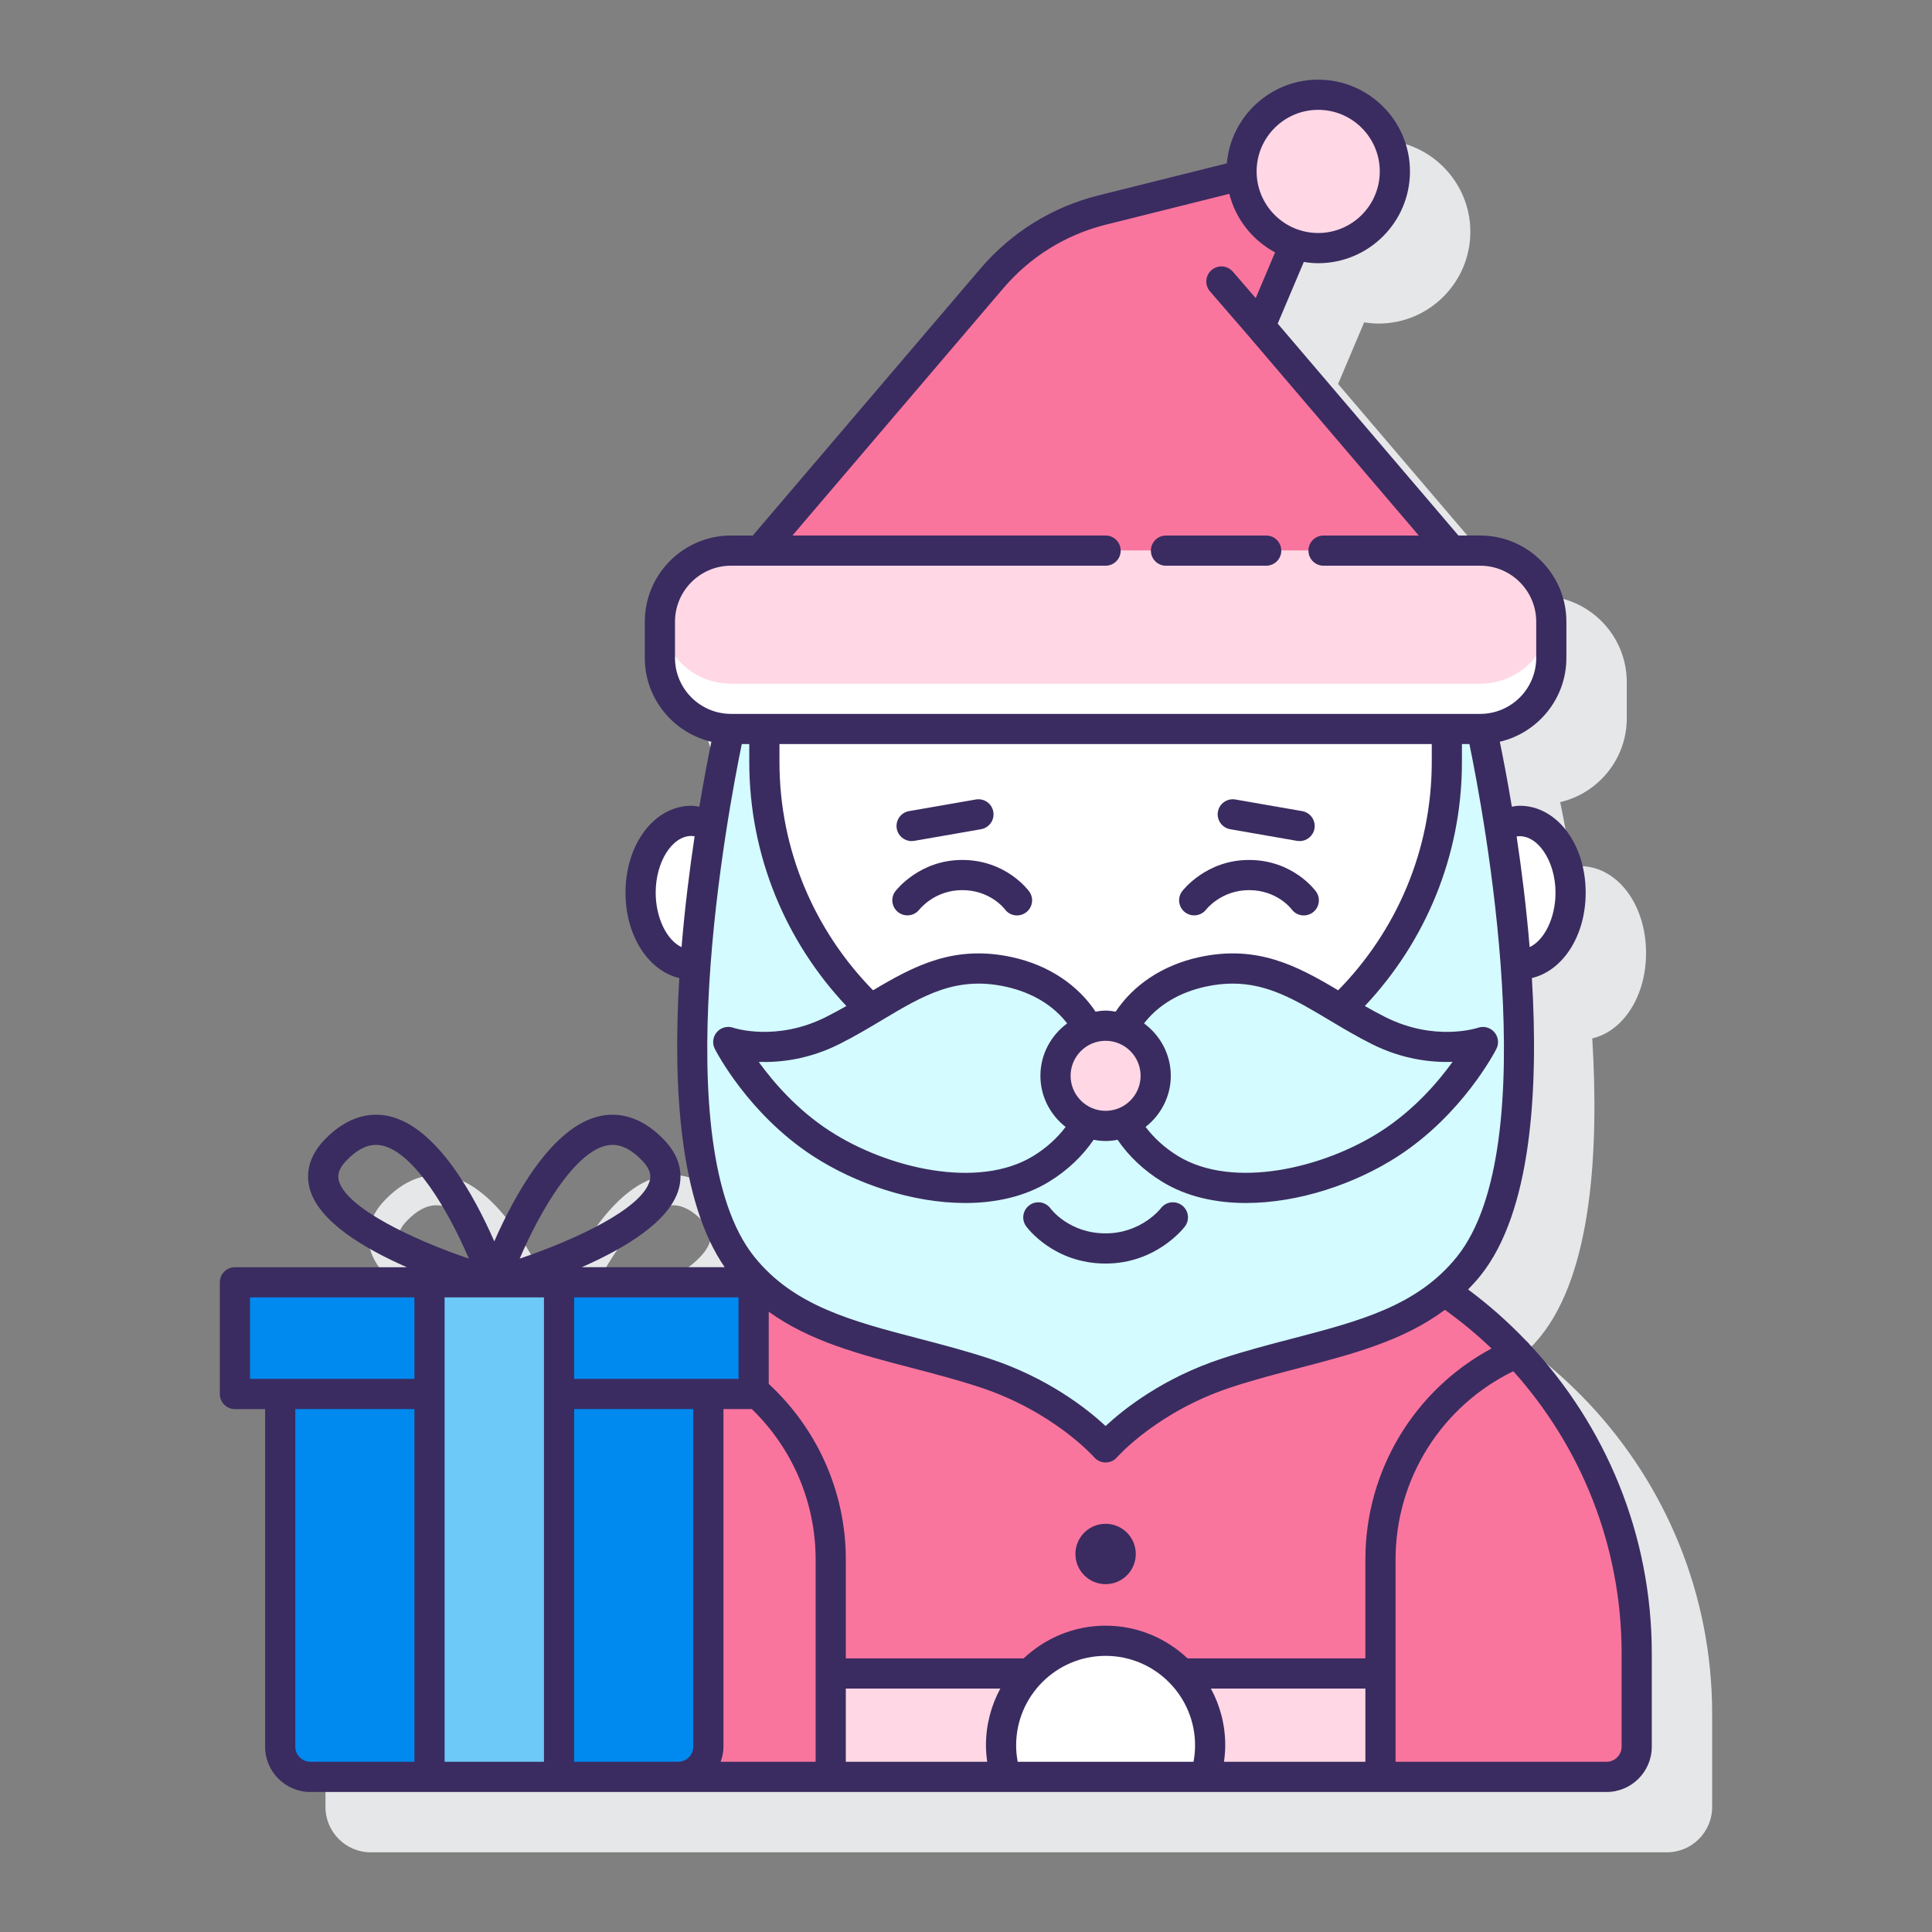 <svg id="Layer_1" enable-background="new 0 0 128 128" height="512" viewBox="0 0 128 128" width="512" xmlns="http://www.w3.org/2000/svg"><rect x="0" y="0" width="128" height="128" fill="#808080" stroke="none"/><g><g><path d="m105.283 92.998c-.042-.051-.083-.099-.134-.14-1.19-1.252-2.482-2.406-3.871-3.439.276-.284.545-.579.803-.899 3.371-4.197 3.863-12.247 3.411-19.721 2.052-.485 3.564-2.794 3.564-5.658 0-3.228-1.919-5.757-4.369-5.757-.177 0-.352.017-.525.044-.311-1.86-.602-3.35-.795-4.285 2.524-.591 4.411-2.855 4.411-5.556v-2.397c0-3.149-2.562-5.711-5.711-5.711h-1.442l-11.974-14.04 1.729-4.084c.312.049.628.082.954.082 3.353 0 6.08-2.728 6.08-6.08s-2.728-6.08-6.08-6.08c-3.172 0-5.78 2.442-6.053 5.544l-8.491 2.121c-3.071.767-5.781 2.446-7.837 4.855l-15.08 17.682h-1.443c-3.149 0-5.711 2.562-5.711 5.711v2.395c0 2.701 1.887 4.966 4.411 5.556-.193.935-.484 2.425-.795 4.285-.173-.027-.348-.044-.525-.044-2.45 0-4.369 2.529-4.369 5.757 0 2.864 1.512 5.173 3.564 5.658-.432 7.158.01 14.833 3.009 19.157h-9.474c2.87-1.26 5.842-3.042 6.432-5.196.217-.789.223-1.993-.977-3.246-1.639-1.712-3.218-1.798-4.252-1.571-3.201.702-5.701 5.342-6.996 8.3-1.295-2.958-3.795-7.598-6.996-8.3-1.035-.227-2.614-.14-4.253 1.571-1.199 1.252-1.193 2.456-.977 3.246.591 2.154 3.562 3.936 6.433 5.196h-11.39c-.553 0-1 .448-1 1v7.401c0 .552.447 1 1 1h2v22.366c0 1.654 1.346 3 3 3h85.871c1.654 0 3-1.346 3-3v-6.173c.001-7.942-3.102-15.17-8.152-20.55zm-61.11-13.102c.137-.03.272-.044.407-.044.651 0 1.3.345 1.971 1.045.599.625.568 1.061.493 1.333-.512 1.867-4.972 3.925-8.614 5.158 1.37-3.197 3.632-7.029 5.743-7.492zm-17.722 2.334c-.075-.273-.105-.708.493-1.333.671-.701 1.319-1.045 1.971-1.045.136 0 .271.015.407.044 2.112.463 4.374 4.295 5.744 7.492-3.774-1.281-8.126-3.373-8.615-5.158z" fill="#e6e7e8"/></g><g><g><path d="m95.713 85.516c-3.765 3.18-9.057 3.676-14.438 5.439-5.226 1.713-8.027 4.938-8.027 4.938s-2.801-3.225-8.027-4.938c-5.371-1.761-10.654-2.258-14.418-5.424-.291.198-.591.384-.874.592v6.233h-3v23.366c0 1.105-.896 2-2 2h61.505c1.105 0 2-.895 2-2v-6.173c.001-9.991-5.042-18.803-12.721-24.033z" fill="#fa759e"/><g><g fill="#ffd7e5"><path d="m78.272 110.872c1.177 1.242 1.903 2.914 1.903 4.76 0 .729-.114 1.431-.323 2.091h11.608v-6.85h-13.188z"/><path d="m66.323 115.632c0-1.846.727-3.518 1.903-4.76h-13.188v6.85h11.607c-.208-.66-.322-1.361-.322-2.09z"/></g><path d="m80.176 115.632c0-3.825-3.101-6.927-6.927-6.927s-6.927 3.101-6.927 6.927c0 .729.114 1.431.323 2.091h13.208c.209-.66.323-1.362.323-2.091z" fill="#fff"/></g><path d="m80.176 115.632c0-3.825-3.101-6.927-6.927-6.927s-6.927 3.101-6.927 6.927c0 .729.114 1.431.323 2.091h13.208c.209-.66.323-1.362.323-2.091z" fill="#fff"/><g><g><path d="m47.14 54.771c-.408-.248-.857-.388-1.329-.388-1.861 0-3.369 2.13-3.369 4.757s1.508 4.757 3.369 4.757c.092 0 .18-.016.27-.027.241-3.321.651-6.494 1.059-9.099z" fill="#fff"/><g><path d="m100.687 54.383c-.472 0-.921.14-1.329.388.407 2.605.818 5.778 1.059 9.099.09.011.178.027.27.027 1.861 0 3.369-2.13 3.369-4.757s-1.508-4.757-3.369-4.757z" fill="#fff"/><path d="m98.164 48.297h-49.829s-6.092 26.938.862 35.597c3.765 4.687 9.838 5.034 16.026 7.062 5.226 1.713 8.027 4.938 8.027 4.938s2.801-3.225 8.027-4.938c6.187-2.028 12.261-2.375 16.026-7.062 6.953-8.659.861-35.597.861-35.597z" fill="#d4fbff"/></g></g><path d="m98.164 48.297h-49.829s-6.092 26.938.862 35.597c3.765 4.687 9.838 5.034 16.026 7.062 5.226 1.713 8.027 4.938 8.027 4.938s2.801-3.225 8.027-4.938c6.187-2.028 12.261-2.375 16.026-7.062 6.953-8.659.861-35.597.861-35.597z" fill="#d4fbff"/><path d="m50.641 48.297v2.184c0 12.486 10.122 22.608 22.608 22.608s22.608-10.122 22.608-22.608v-2.184z" fill="#fff"/><g fill="#d4fbff"><path d="m48.249 69.036s2.059 4.056 6.169 6.725c4.252 2.761 10.623 4.1 14.571 1.674 6.037-3.711 4.762-11.536-2.149-13.043-4.83-1.053-7.601 1.845-11.683 3.889-3.706 1.856-6.908.755-6.908.755z"/><path d="m98.249 69.036s-2.059 4.056-6.169 6.725c-4.252 2.761-10.623 4.1-14.571 1.674-6.037-3.711-4.762-11.536 2.149-13.043 4.83-1.053 7.601 1.845 11.683 3.889 3.706 1.856 6.908.755 6.908.755z"/></g><circle cx="73.249" cy="71.275" fill="#ffd7e5" r="3.32"/><g><path d="m83.489 21.619 2.305-5.444c-1.972-.631-3.411-2.416-3.516-4.571l-9.246 2.31c-2.852.712-5.41 2.297-7.318 4.534l-15.38 18.033h45.829z" fill="#fa759e"/><circle cx="87.333" cy="11.358" fill="#ffd7e5" r="5.08"/><path d="m98.068 36.479h-49.638c-2.602 0-4.711 2.109-4.711 4.711v2.395c0 2.602 2.109 4.711 4.711 4.711h49.637c2.602 0 4.711-2.109 4.711-4.711v-2.395c.001-2.601-2.109-4.711-4.71-4.711z" fill="#ffd7e5"/><g><path d="m98.068 45.297h-49.638c-2.498 0-4.522-1.95-4.681-4.409-.007.102-.031.199-.031.303v2.395c0 2.602 2.109 4.711 4.711 4.711h49.637c2.602 0 4.711-2.109 4.711-4.711v-2.395c0-.104-.024-.201-.031-.303-.157 2.458-2.18 4.409-4.678 4.409z" fill="#fff"/></g></g></g></g><g><path d="m15.564 84.955v7.401h3v23.366c0 1.105.896 2 2 2h24.366c1.104 0 2-.895 2-2v-23.366h3v-7.401z" fill="#0089ef"/><path d="m28.456 84.955h8.583v32.767h-8.583z" fill="#6dc9f7"/><g fill="#3a2c60"><circle cx="73.249" cy="102.955" r="2"/><path d="m101.321 89.053c-.06-.085-.127-.158-.208-.219-1.183-1.24-2.469-2.379-3.848-3.404.28-.288.554-.586.815-.911 3.371-4.197 3.863-12.247 3.411-19.721 2.052-.485 3.564-2.794 3.564-5.658 0-3.228-1.919-5.757-4.369-5.757-.177 0-.349.033-.522.061-.312-1.868-.604-3.364-.798-4.302 2.524-.591 4.411-2.855 4.411-5.556v-2.396c0-3.149-2.562-5.711-5.711-5.711h-1.442l-11.973-14.039 1.729-4.084c.312.049.628.082.954.082 3.353 0 6.08-2.728 6.08-6.08s-2.728-6.08-6.08-6.08c-3.172 0-5.78 2.442-6.053 5.544l-8.491 2.121c-3.071.767-5.781 2.445-7.837 4.855l-15.079 17.682h-1.443c-3.149 0-5.711 2.562-5.711 5.711v2.395c0 2.701 1.887 4.966 4.411 5.556-.194.938-.486 2.434-.798 4.303-.173-.028-.345-.061-.522-.061-2.45 0-4.369 2.529-4.369 5.757 0 2.864 1.512 5.173 3.564 5.658-.432 7.157.01 14.833 3.009 19.157h-9.474c2.87-1.26 5.841-3.041 6.432-5.195.217-.79.223-1.993-.977-3.246-1.639-1.712-3.218-1.797-4.252-1.571-3.201.702-5.701 5.342-6.996 8.3-1.295-2.958-3.795-7.598-6.996-8.3-1.035-.226-2.614-.14-4.253 1.571-1.199 1.253-1.193 2.457-.977 3.246.591 2.154 3.562 3.936 6.433 5.196h-11.391c-.553 0-1 .448-1 1v7.401c0 .552.447 1 1 1h2v22.366c0 1.654 1.346 3 3 3h85.871c1.654 0 3-1.346 3-3v-6.172c.001-7.922-3.089-15.125-8.114-20.499zm-22.145 26.579c0 .367-.034.731-.102 1.09h-11.65c-.067-.359-.102-.724-.102-1.09 0-3.268 2.659-5.927 5.927-5.927s5.927 2.659 5.927 5.927zm1.049-3.76h10.235v4.85h-9.368c.05-.361.083-.724.083-1.09.001-1.36-.344-2.64-.95-3.76zm10.235-8.55v6.55h-11.782c-1.42-1.339-3.328-2.167-5.429-2.167s-4.009.828-5.429 2.167h-11.782v-6.55c0-4.514-1.918-8.686-5.107-11.636v-4.782c2.711 1.959 6.007 2.82 9.446 3.717 1.481.386 3.014.786 4.534 1.285 4.874 1.598 7.558 4.615 7.583 4.644.189.219.465.344.755.344s.565-.125.755-.344c.026-.03 2.677-3.035 7.583-4.644 1.521-.499 3.053-.898 4.535-1.285 3.508-.915 6.866-1.796 9.607-3.841 1.087.783 2.123 1.633 3.087 2.56-5.117 2.752-8.356 8.089-8.356 13.982zm-41.529-17.367v5.401h-2-8.892v-5.401zm-19.475 0h6.583v30.767h-6.583zm8.583 7.401h7.892v22.366c0 .551-.448 1-1 1h-6.892zm9.892 22.366v-22.366h1.88c2.651 2.565 4.227 6.129 4.227 9.966v7.55 5.85h-6.292c.112-.314.185-.647.185-1zm55.126-56.582c0 1.675-.741 3.155-1.714 3.61-.22-2.643-.536-5.156-.864-7.334 1.338-.201 2.578 1.578 2.578 3.724zm-15.723-51.863c2.25 0 4.08 1.83 4.08 4.08s-1.83 4.08-4.08 4.08-4.08-1.83-4.08-4.08 1.83-4.08 4.08-4.08zm-42.614 36.309v-2.396c0-2.046 1.665-3.711 3.711-3.711h24.818c.553 0 1-.448 1-1s-.447-1-1-1h-20.747l13.973-16.384c1.784-2.091 4.136-3.547 6.8-4.212l8.17-2.041c.423 1.678 1.54 3.081 3.032 3.879l-1.282 3.029-1.518-1.754c-.361-.418-.992-.463-1.41-.102s-.463.993-.102 1.411l2.563 2.962s0 .001.001.001l11.268 13.212h-6.31c-.553 0-1 .448-1 1s.447 1 1 1h10.381c2.046 0 3.711 1.665 3.711 3.711v2.395c0 2.046-1.665 3.711-3.711 3.711h-2.21-45.217-2.21c-2.046-.001-3.711-1.665-3.711-3.711zm13.71 24c2.744-1.639 4.915-2.933 8.197-2.217 1.765.385 3.167 1.25 4.076 2.435-1.07.787-1.773 2.045-1.773 3.472 0 1.379.661 2.595 1.67 3.386-.549.729-1.263 1.385-2.135 1.921-3.655 2.248-9.683.82-13.502-1.661-2.161-1.403-3.734-3.235-4.696-4.568 1.403.047 3.302-.159 5.339-1.179 1.012-.507 1.933-1.057 2.824-1.589zm12.5 3.689c0-1.279 1.04-2.32 2.319-2.32s2.319 1.041 2.319 2.32-1.04 2.32-2.319 2.32-2.319-1.041-2.319-2.32zm4.865-3.472c.91-1.184 2.311-2.05 4.076-2.435.637-.139 1.23-.202 1.795-.202 2.352 0 4.189 1.098 6.402 2.419.891.532 1.812 1.082 2.824 1.589 2.039 1.021 3.94 1.224 5.343 1.179-.959 1.331-2.529 3.159-4.7 4.568-3.819 2.48-9.851 3.907-13.502 1.661-.872-.536-1.586-1.193-2.135-1.921 1.009-.791 1.67-2.008 1.67-3.386 0-1.427-.703-2.685-1.773-3.472zm12.862-2.194c-2.717-1.615-5.36-3.034-9.212-2.194-2.416.527-4.349 1.835-5.529 3.608-.219-.034-.439-.068-.667-.068s-.448.033-.667.068c-1.18-1.773-3.113-3.081-5.529-3.608-3.852-.84-6.494.579-9.212 2.194-3.831-3.901-6.2-9.242-6.2-15.128v-1.184h43.217v1.184c-.001 5.886-2.37 11.227-6.201 15.128zm-45.216-6.469c0-2.037 1.085-3.757 2.369-3.757.07 0 .14.015.21.025-.328 2.18-.646 4.696-.865 7.342-.973-.454-1.714-1.935-1.714-3.61zm5.704-9.844h.496v1.184c0 6.254 2.45 11.942 6.433 16.17-.443.253-.897.502-1.365.736-3.253 1.628-6.019.742-6.139.702-.385-.13-.809-.016-1.075.291-.268.307-.322.746-.138 1.109.089.175 2.229 4.327 6.516 7.111 2.815 1.828 6.577 3.103 10.075 3.103 2.021 0 3.953-.425 5.563-1.416 1.229-.755 2.217-1.706 2.944-2.772.258.048.522.08.794.08s.536-.032.794-.08c.727 1.066 1.715 2.017 2.944 2.772 1.61.99 3.543 1.416 5.563 1.416 3.497 0 7.26-1.274 10.075-3.103 4.286-2.784 6.427-6.936 6.516-7.111.184-.362.128-.797-.137-1.104-.264-.307-.689-.424-1.075-.295-.116.039-2.885.929-6.14-.702-.468-.234-.922-.483-1.365-.736 3.984-4.228 6.433-9.916 6.433-16.17v-1.184h.496c.916 4.443 5.101 26.585-.831 33.97-2.615 3.255-6.457 4.258-10.905 5.418-1.512.395-3.074.802-4.653 1.32-3.906 1.28-6.515 3.356-7.715 4.471-1.2-1.115-3.809-3.191-7.715-4.471-1.579-.518-3.142-.925-4.652-1.32-4.448-1.161-8.29-2.163-10.905-5.418-5.932-7.385-1.748-29.527-.832-33.971zm-8.972 26.6c.137-.03.272-.044.407-.044.651 0 1.3.345 1.971 1.045.599.625.568 1.061.493 1.334-.512 1.866-4.972 3.925-8.614 5.157 1.37-3.197 3.632-7.03 5.743-7.492zm-17.722 2.335c-.075-.273-.105-.709.493-1.334.671-.701 1.319-1.045 1.971-1.045.136 0 .271.015.407.044 2.112.463 4.374 4.295 5.744 7.492-3.774-1.282-8.126-3.373-8.615-5.157zm-5.887 7.724h10.892v5.401h-8.892-2zm3 29.767v-22.366h7.892v23.366h-6.892c-.551 0-1-.449-1-1zm36.474-3.85h10.235c-.606 1.12-.951 2.4-.951 3.76 0 .366.033.729.083 1.09h-9.368v-4.85zm51.398 3.85c0 .551-.448 1-1 1h-13.976v-5.85-7.55c0-5.338 3.042-10.155 7.801-12.475 4.455 4.968 7.175 11.521 7.175 18.703z"/><path d="m73.249 83.714c3.355 0 5.179-2.355 5.254-2.455.334-.44.247-1.068-.193-1.401-.442-.334-1.068-.247-1.4.193-.013.017-1.287 1.663-3.66 1.663-2.381 0-3.59-1.569-3.649-1.649-.324-.443-.946-.543-1.393-.221-.448.323-.549.948-.226 1.396.072.101 1.824 2.474 5.267 2.474z"/><path d="m63.749 56.974c-2.825 0-4.364 1.989-4.428 2.073-.332.438-.246 1.057.188 1.392.436.335 1.06.254 1.4-.178.041-.052 1.032-1.288 2.839-1.288 1.836 0 2.774 1.202 2.825 1.269.195.267.499.408.807.408.202 0 .407-.062.584-.189.448-.323.549-.948.226-1.396-.061-.084-1.542-2.091-4.441-2.091z"/><path d="m82.749 56.974c-2.825 0-4.364 1.989-4.428 2.073-.332.438-.246 1.057.188 1.392.437.335 1.061.254 1.4-.178.041-.052 1.032-1.288 2.839-1.288 1.836 0 2.774 1.202 2.825 1.269.195.267.499.408.807.408.202 0 .407-.062.584-.189.448-.323.549-.948.226-1.396-.061-.084-1.542-2.091-4.441-2.091z"/><path d="m81.503 54.938 4.427.771c.059.01.116.015.173.015.478 0 .899-.342.984-.828.095-.544-.27-1.062-.813-1.157l-4.427-.771c-.552-.092-1.063.27-1.157.813-.095.544.269 1.061.813 1.157z"/><path d="m60.396 55.724c.057 0 .114-.005.173-.015l4.427-.771c.544-.095.908-.613.813-1.157-.095-.543-.604-.906-1.157-.813l-4.427.771c-.544.095-.908.613-.813 1.157.084.485.506.828.984.828z"/><path d="m77.249 37.48h6.64c.553 0 1-.448 1-1s-.447-1-1-1h-6.64c-.553 0-1 .448-1 1s.447 1 1 1z"/></g></g></g></g></svg>